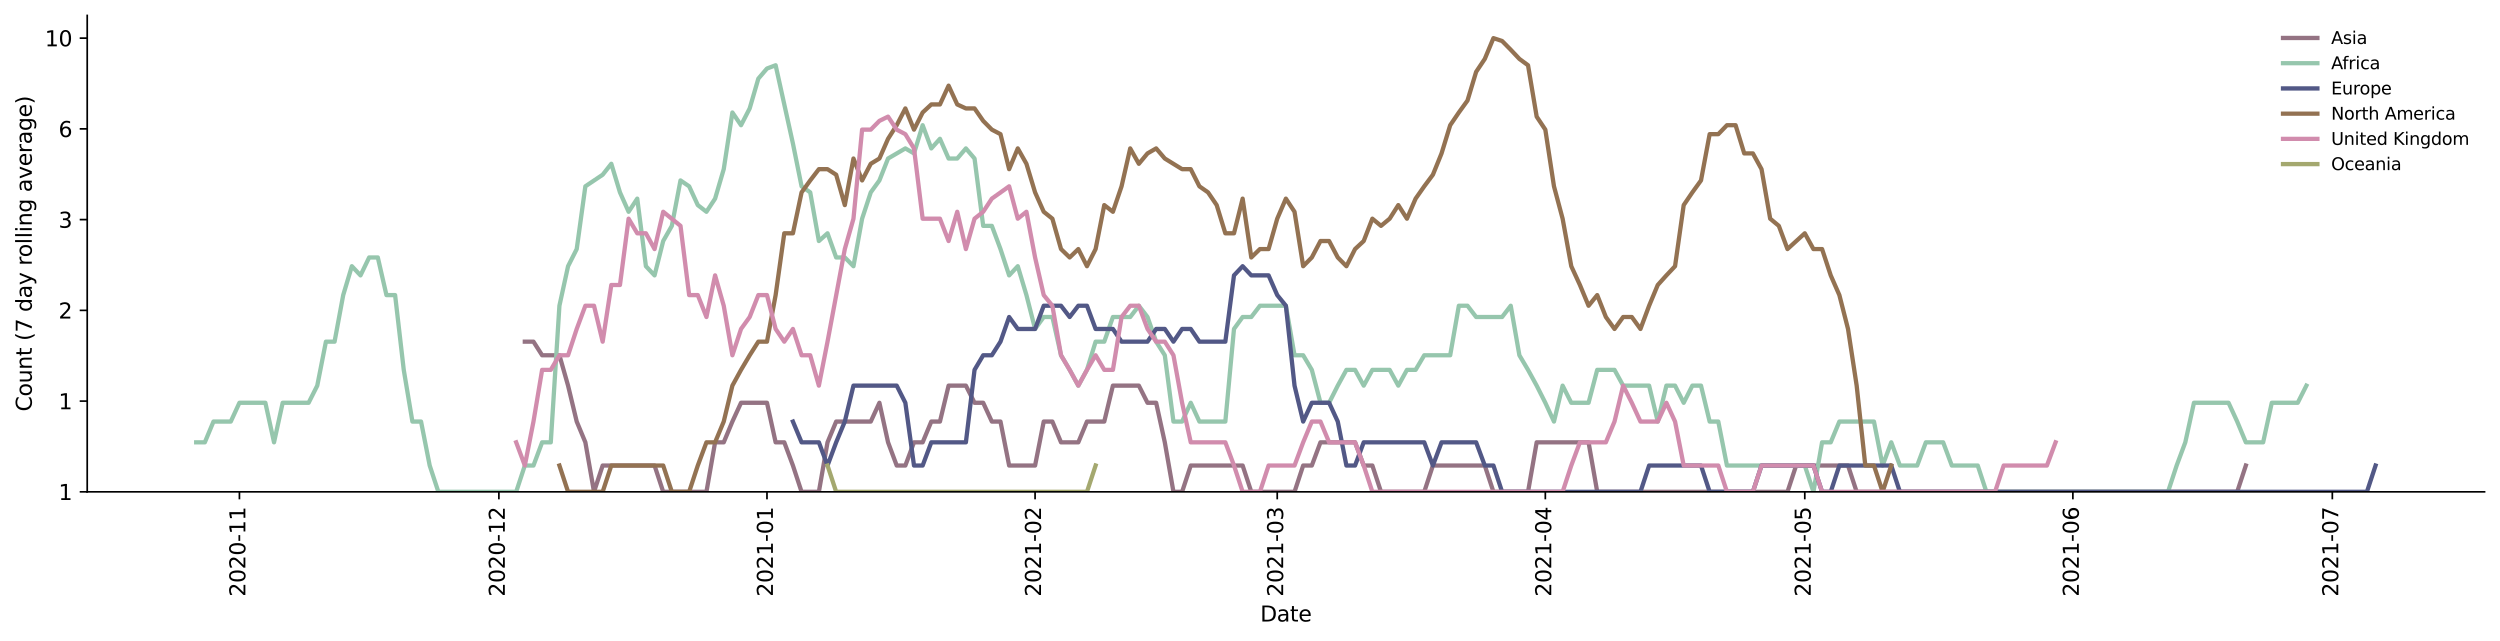 <?xml version="1.0" encoding="utf-8" standalone="no"?>
<!DOCTYPE svg PUBLIC "-//W3C//DTD SVG 1.1//EN"
  "http://www.w3.org/Graphics/SVG/1.1/DTD/svg11.dtd">
<svg height="298.621pt" version="1.1" viewBox="0 0 1163.803 298.621" width="1163.803pt" xmlns="http://www.w3.org/2000/svg" xmlns:xlink="http://www.w3.org/1999/xlink">
 <defs>
  <style type="text/css">*{stroke-linecap:butt;stroke-linejoin:round;}</style>
 </defs>
 <g id="figure_1">
  <g id="patch_1">
   <path d="M 0 298.621 
L 1163.803 298.621 
L 1163.803 0 
L 0 0 
z
" style="fill:#ffffff;"/>
  </g>
  <g id="axes_1">
   <g id="patch_2">
    <path d="M 40.603 228.96 
L 1156.603 228.96 
L 1156.603 7.2 
L 40.603 7.2 
z
" style="fill:#ffffff;"/>
   </g>
   <g id="matplotlib.axis_1">
    <g id="xtick_1">
     <g id="line2d_1">
      <defs>
       <path d="M 0 0 
L 0 3.5 
" id="md855603c9f" style="stroke:#000000;stroke-width:0.8;"/>
      </defs>
      <g>
       <use style="stroke:#000000;stroke-width:0.8;" x="111.46" xlink:href="#md855603c9f" y="228.96"/>
      </g>
     </g>
     <g id="text_1">
      <!-- 2020-11 -->
      <g transform="translate(114.22 277.743)rotate(-90)scale(0.1 -0.1)">
       <defs>
        <path d="M 1228 531 
L 3431 531 
L 3431 0 
L 469 0 
L 469 531 
Q 828 903 1448 1529 
Q 2069 2156 2228 2338 
Q 2531 2678 2651 2914 
Q 2772 3150 2772 3378 
Q 2772 3750 2511 3984 
Q 2250 4219 1831 4219 
Q 1534 4219 1204 4116 
Q 875 4013 500 3803 
L 500 4441 
Q 881 4594 1212 4672 
Q 1544 4750 1819 4750 
Q 2544 4750 2975 4387 
Q 3406 4025 3406 3419 
Q 3406 3131 3298 2873 
Q 3191 2616 2906 2266 
Q 2828 2175 2409 1742 
Q 1991 1309 1228 531 
z
" id="DejaVuSans-32" transform="scale(0.016)"/>
        <path d="M 2034 4250 
Q 1547 4250 1301 3770 
Q 1056 3291 1056 2328 
Q 1056 1369 1301 889 
Q 1547 409 2034 409 
Q 2525 409 2770 889 
Q 3016 1369 3016 2328 
Q 3016 3291 2770 3770 
Q 2525 4250 2034 4250 
z
M 2034 4750 
Q 2819 4750 3233 4129 
Q 3647 3509 3647 2328 
Q 3647 1150 3233 529 
Q 2819 -91 2034 -91 
Q 1250 -91 836 529 
Q 422 1150 422 2328 
Q 422 3509 836 4129 
Q 1250 4750 2034 4750 
z
" id="DejaVuSans-30" transform="scale(0.016)"/>
        <path d="M 313 2009 
L 1997 2009 
L 1997 1497 
L 313 1497 
L 313 2009 
z
" id="DejaVuSans-2d" transform="scale(0.016)"/>
        <path d="M 794 531 
L 1825 531 
L 1825 4091 
L 703 3866 
L 703 4441 
L 1819 4666 
L 2450 4666 
L 2450 531 
L 3481 531 
L 3481 0 
L 794 0 
L 794 531 
z
" id="DejaVuSans-31" transform="scale(0.016)"/>
       </defs>
       <use xlink:href="#DejaVuSans-32"/>
       <use x="63.623" xlink:href="#DejaVuSans-30"/>
       <use x="127.246" xlink:href="#DejaVuSans-32"/>
       <use x="190.869" xlink:href="#DejaVuSans-30"/>
       <use x="254.492" xlink:href="#DejaVuSans-2d"/>
       <use x="290.576" xlink:href="#DejaVuSans-31"/>
       <use x="354.199" xlink:href="#DejaVuSans-31"/>
      </g>
     </g>
    </g>
    <g id="xtick_2">
     <g id="line2d_2">
      <g>
       <use style="stroke:#000000;stroke-width:0.8;" x="232.239" xlink:href="#md855603c9f" y="228.96"/>
      </g>
     </g>
     <g id="text_2">
      <!-- 2020-12 -->
      <g transform="translate(234.999 277.743)rotate(-90)scale(0.1 -0.1)">
       <use xlink:href="#DejaVuSans-32"/>
       <use x="63.623" xlink:href="#DejaVuSans-30"/>
       <use x="127.246" xlink:href="#DejaVuSans-32"/>
       <use x="190.869" xlink:href="#DejaVuSans-30"/>
       <use x="254.492" xlink:href="#DejaVuSans-2d"/>
       <use x="290.576" xlink:href="#DejaVuSans-31"/>
       <use x="354.199" xlink:href="#DejaVuSans-32"/>
      </g>
     </g>
    </g>
    <g id="xtick_3">
     <g id="line2d_3">
      <g>
       <use style="stroke:#000000;stroke-width:0.8;" x="357.045" xlink:href="#md855603c9f" y="228.96"/>
      </g>
     </g>
     <g id="text_3">
      <!-- 2021-01 -->
      <g transform="translate(359.804 277.743)rotate(-90)scale(0.1 -0.1)">
       <use xlink:href="#DejaVuSans-32"/>
       <use x="63.623" xlink:href="#DejaVuSans-30"/>
       <use x="127.246" xlink:href="#DejaVuSans-32"/>
       <use x="190.869" xlink:href="#DejaVuSans-31"/>
       <use x="254.492" xlink:href="#DejaVuSans-2d"/>
       <use x="290.576" xlink:href="#DejaVuSans-30"/>
       <use x="354.199" xlink:href="#DejaVuSans-31"/>
      </g>
     </g>
    </g>
    <g id="xtick_4">
     <g id="line2d_4">
      <g>
       <use style="stroke:#000000;stroke-width:0.8;" x="481.85" xlink:href="#md855603c9f" y="228.96"/>
      </g>
     </g>
     <g id="text_4">
      <!-- 2021-02 -->
      <g transform="translate(484.609 277.743)rotate(-90)scale(0.1 -0.1)">
       <use xlink:href="#DejaVuSans-32"/>
       <use x="63.623" xlink:href="#DejaVuSans-30"/>
       <use x="127.246" xlink:href="#DejaVuSans-32"/>
       <use x="190.869" xlink:href="#DejaVuSans-31"/>
       <use x="254.492" xlink:href="#DejaVuSans-2d"/>
       <use x="290.576" xlink:href="#DejaVuSans-30"/>
       <use x="354.199" xlink:href="#DejaVuSans-32"/>
      </g>
     </g>
    </g>
    <g id="xtick_5">
     <g id="line2d_5">
      <g>
       <use style="stroke:#000000;stroke-width:0.8;" x="594.577" xlink:href="#md855603c9f" y="228.96"/>
      </g>
     </g>
     <g id="text_5">
      <!-- 2021-03 -->
      <g transform="translate(597.337 277.743)rotate(-90)scale(0.1 -0.1)">
       <defs>
        <path d="M 2597 2516 
Q 3050 2419 3304 2112 
Q 3559 1806 3559 1356 
Q 3559 666 3084 287 
Q 2609 -91 1734 -91 
Q 1441 -91 1130 -33 
Q 819 25 488 141 
L 488 750 
Q 750 597 1062 519 
Q 1375 441 1716 441 
Q 2309 441 2620 675 
Q 2931 909 2931 1356 
Q 2931 1769 2642 2001 
Q 2353 2234 1838 2234 
L 1294 2234 
L 1294 2753 
L 1863 2753 
Q 2328 2753 2575 2939 
Q 2822 3125 2822 3475 
Q 2822 3834 2567 4026 
Q 2313 4219 1838 4219 
Q 1578 4219 1281 4162 
Q 984 4106 628 3988 
L 628 4550 
Q 988 4650 1302 4700 
Q 1616 4750 1894 4750 
Q 2613 4750 3031 4423 
Q 3450 4097 3450 3541 
Q 3450 3153 3228 2886 
Q 3006 2619 2597 2516 
z
" id="DejaVuSans-33" transform="scale(0.016)"/>
       </defs>
       <use xlink:href="#DejaVuSans-32"/>
       <use x="63.623" xlink:href="#DejaVuSans-30"/>
       <use x="127.246" xlink:href="#DejaVuSans-32"/>
       <use x="190.869" xlink:href="#DejaVuSans-31"/>
       <use x="254.492" xlink:href="#DejaVuSans-2d"/>
       <use x="290.576" xlink:href="#DejaVuSans-30"/>
       <use x="354.199" xlink:href="#DejaVuSans-33"/>
      </g>
     </g>
    </g>
    <g id="xtick_6">
     <g id="line2d_6">
      <g>
       <use style="stroke:#000000;stroke-width:0.8;" x="719.382" xlink:href="#md855603c9f" y="228.96"/>
      </g>
     </g>
     <g id="text_6">
      <!-- 2021-04 -->
      <g transform="translate(722.142 277.743)rotate(-90)scale(0.1 -0.1)">
       <defs>
        <path d="M 2419 4116 
L 825 1625 
L 2419 1625 
L 2419 4116 
z
M 2253 4666 
L 3047 4666 
L 3047 1625 
L 3713 1625 
L 3713 1100 
L 3047 1100 
L 3047 0 
L 2419 0 
L 2419 1100 
L 313 1100 
L 313 1709 
L 2253 4666 
z
" id="DejaVuSans-34" transform="scale(0.016)"/>
       </defs>
       <use xlink:href="#DejaVuSans-32"/>
       <use x="63.623" xlink:href="#DejaVuSans-30"/>
       <use x="127.246" xlink:href="#DejaVuSans-32"/>
       <use x="190.869" xlink:href="#DejaVuSans-31"/>
       <use x="254.492" xlink:href="#DejaVuSans-2d"/>
       <use x="290.576" xlink:href="#DejaVuSans-30"/>
       <use x="354.199" xlink:href="#DejaVuSans-34"/>
      </g>
     </g>
    </g>
    <g id="xtick_7">
     <g id="line2d_7">
      <g>
       <use style="stroke:#000000;stroke-width:0.8;" x="840.162" xlink:href="#md855603c9f" y="228.96"/>
      </g>
     </g>
     <g id="text_7">
      <!-- 2021-05 -->
      <g transform="translate(842.921 277.743)rotate(-90)scale(0.1 -0.1)">
       <defs>
        <path d="M 691 4666 
L 3169 4666 
L 3169 4134 
L 1269 4134 
L 1269 2991 
Q 1406 3038 1543 3061 
Q 1681 3084 1819 3084 
Q 2600 3084 3056 2656 
Q 3513 2228 3513 1497 
Q 3513 744 3044 326 
Q 2575 -91 1722 -91 
Q 1428 -91 1123 -41 
Q 819 9 494 109 
L 494 744 
Q 775 591 1075 516 
Q 1375 441 1709 441 
Q 2250 441 2565 725 
Q 2881 1009 2881 1497 
Q 2881 1984 2565 2268 
Q 2250 2553 1709 2553 
Q 1456 2553 1204 2497 
Q 953 2441 691 2322 
L 691 4666 
z
" id="DejaVuSans-35" transform="scale(0.016)"/>
       </defs>
       <use xlink:href="#DejaVuSans-32"/>
       <use x="63.623" xlink:href="#DejaVuSans-30"/>
       <use x="127.246" xlink:href="#DejaVuSans-32"/>
       <use x="190.869" xlink:href="#DejaVuSans-31"/>
       <use x="254.492" xlink:href="#DejaVuSans-2d"/>
       <use x="290.576" xlink:href="#DejaVuSans-30"/>
       <use x="354.199" xlink:href="#DejaVuSans-35"/>
      </g>
     </g>
    </g>
    <g id="xtick_8">
     <g id="line2d_8">
      <g>
       <use style="stroke:#000000;stroke-width:0.8;" x="964.967" xlink:href="#md855603c9f" y="228.96"/>
      </g>
     </g>
     <g id="text_8">
      <!-- 2021-06 -->
      <g transform="translate(967.726 277.743)rotate(-90)scale(0.1 -0.1)">
       <defs>
        <path d="M 2113 2584 
Q 1688 2584 1439 2293 
Q 1191 2003 1191 1497 
Q 1191 994 1439 701 
Q 1688 409 2113 409 
Q 2538 409 2786 701 
Q 3034 994 3034 1497 
Q 3034 2003 2786 2293 
Q 2538 2584 2113 2584 
z
M 3366 4563 
L 3366 3988 
Q 3128 4100 2886 4159 
Q 2644 4219 2406 4219 
Q 1781 4219 1451 3797 
Q 1122 3375 1075 2522 
Q 1259 2794 1537 2939 
Q 1816 3084 2150 3084 
Q 2853 3084 3261 2657 
Q 3669 2231 3669 1497 
Q 3669 778 3244 343 
Q 2819 -91 2113 -91 
Q 1303 -91 875 529 
Q 447 1150 447 2328 
Q 447 3434 972 4092 
Q 1497 4750 2381 4750 
Q 2619 4750 2861 4703 
Q 3103 4656 3366 4563 
z
" id="DejaVuSans-36" transform="scale(0.016)"/>
       </defs>
       <use xlink:href="#DejaVuSans-32"/>
       <use x="63.623" xlink:href="#DejaVuSans-30"/>
       <use x="127.246" xlink:href="#DejaVuSans-32"/>
       <use x="190.869" xlink:href="#DejaVuSans-31"/>
       <use x="254.492" xlink:href="#DejaVuSans-2d"/>
       <use x="290.576" xlink:href="#DejaVuSans-30"/>
       <use x="354.199" xlink:href="#DejaVuSans-36"/>
      </g>
     </g>
    </g>
    <g id="xtick_9">
     <g id="line2d_9">
      <g>
       <use style="stroke:#000000;stroke-width:0.8;" x="1085.746" xlink:href="#md855603c9f" y="228.96"/>
      </g>
     </g>
     <g id="text_9">
      <!-- 2021-07 -->
      <g transform="translate(1088.505 277.743)rotate(-90)scale(0.1 -0.1)">
       <defs>
        <path d="M 525 4666 
L 3525 4666 
L 3525 4397 
L 1831 0 
L 1172 0 
L 2766 4134 
L 525 4134 
L 525 4666 
z
" id="DejaVuSans-37" transform="scale(0.016)"/>
       </defs>
       <use xlink:href="#DejaVuSans-32"/>
       <use x="63.623" xlink:href="#DejaVuSans-30"/>
       <use x="127.246" xlink:href="#DejaVuSans-32"/>
       <use x="190.869" xlink:href="#DejaVuSans-31"/>
       <use x="254.492" xlink:href="#DejaVuSans-2d"/>
       <use x="290.576" xlink:href="#DejaVuSans-30"/>
       <use x="354.199" xlink:href="#DejaVuSans-37"/>
      </g>
     </g>
    </g>
    <g id="text_10">
     <!-- Date -->
     <g transform="translate(586.652 289.341)scale(0.1 -0.1)">
      <defs>
       <path d="M 1259 4147 
L 1259 519 
L 2022 519 
Q 2988 519 3436 956 
Q 3884 1394 3884 2338 
Q 3884 3275 3436 3711 
Q 2988 4147 2022 4147 
L 1259 4147 
z
M 628 4666 
L 1925 4666 
Q 3281 4666 3915 4102 
Q 4550 3538 4550 2338 
Q 4550 1131 3912 565 
Q 3275 0 1925 0 
L 628 0 
L 628 4666 
z
" id="DejaVuSans-44" transform="scale(0.016)"/>
       <path d="M 2194 1759 
Q 1497 1759 1228 1600 
Q 959 1441 959 1056 
Q 959 750 1161 570 
Q 1363 391 1709 391 
Q 2188 391 2477 730 
Q 2766 1069 2766 1631 
L 2766 1759 
L 2194 1759 
z
M 3341 1997 
L 3341 0 
L 2766 0 
L 2766 531 
Q 2569 213 2275 61 
Q 1981 -91 1556 -91 
Q 1019 -91 701 211 
Q 384 513 384 1019 
Q 384 1609 779 1909 
Q 1175 2209 1959 2209 
L 2766 2209 
L 2766 2266 
Q 2766 2663 2505 2880 
Q 2244 3097 1772 3097 
Q 1472 3097 1187 3025 
Q 903 2953 641 2809 
L 641 3341 
Q 956 3463 1253 3523 
Q 1550 3584 1831 3584 
Q 2591 3584 2966 3190 
Q 3341 2797 3341 1997 
z
" id="DejaVuSans-61" transform="scale(0.016)"/>
       <path d="M 1172 4494 
L 1172 3500 
L 2356 3500 
L 2356 3053 
L 1172 3053 
L 1172 1153 
Q 1172 725 1289 603 
Q 1406 481 1766 481 
L 2356 481 
L 2356 0 
L 1766 0 
Q 1100 0 847 248 
Q 594 497 594 1153 
L 594 3053 
L 172 3053 
L 172 3500 
L 594 3500 
L 594 4494 
L 1172 4494 
z
" id="DejaVuSans-74" transform="scale(0.016)"/>
       <path d="M 3597 1894 
L 3597 1613 
L 953 1613 
Q 991 1019 1311 708 
Q 1631 397 2203 397 
Q 2534 397 2845 478 
Q 3156 559 3463 722 
L 3463 178 
Q 3153 47 2828 -22 
Q 2503 -91 2169 -91 
Q 1331 -91 842 396 
Q 353 884 353 1716 
Q 353 2575 817 3079 
Q 1281 3584 2069 3584 
Q 2775 3584 3186 3129 
Q 3597 2675 3597 1894 
z
M 3022 2063 
Q 3016 2534 2758 2815 
Q 2500 3097 2075 3097 
Q 1594 3097 1305 2825 
Q 1016 2553 972 2059 
L 3022 2063 
z
" id="DejaVuSans-65" transform="scale(0.016)"/>
      </defs>
      <use xlink:href="#DejaVuSans-44"/>
      <use x="77.002" xlink:href="#DejaVuSans-61"/>
      <use x="138.281" xlink:href="#DejaVuSans-74"/>
      <use x="177.49" xlink:href="#DejaVuSans-65"/>
     </g>
    </g>
   </g>
   <g id="matplotlib.axis_2">
    <g id="ytick_1">
     <g id="line2d_10">
      <defs>
       <path d="M 0 0 
L -3.5 0 
" id="ma488dd948b" style="stroke:#000000;stroke-width:0.8;"/>
      </defs>
      <g>
       <use style="stroke:#000000;stroke-width:0.8;" x="40.603" xlink:href="#ma488dd948b" y="228.96"/>
      </g>
     </g>
     <g id="text_11">
      <!-- 1 -->
      <g transform="translate(27.241 232.759)scale(0.1 -0.1)">
       <use xlink:href="#DejaVuSans-31"/>
      </g>
     </g>
    </g>
    <g id="ytick_2">
     <g id="line2d_11">
      <g>
       <use style="stroke:#000000;stroke-width:0.8;" x="40.603" xlink:href="#ma488dd948b" y="186.72"/>
      </g>
     </g>
     <g id="text_12">
      <!-- 1 -->
      <g transform="translate(27.241 190.519)scale(0.1 -0.1)">
       <use xlink:href="#DejaVuSans-31"/>
      </g>
     </g>
    </g>
    <g id="ytick_3">
     <g id="line2d_12">
      <g>
       <use style="stroke:#000000;stroke-width:0.8;" x="40.603" xlink:href="#ma488dd948b" y="144.48"/>
      </g>
     </g>
     <g id="text_13">
      <!-- 2 -->
      <g transform="translate(27.241 148.279)scale(0.1 -0.1)">
       <use xlink:href="#DejaVuSans-32"/>
      </g>
     </g>
    </g>
    <g id="ytick_4">
     <g id="line2d_13">
      <g>
       <use style="stroke:#000000;stroke-width:0.8;" x="40.603" xlink:href="#ma488dd948b" y="102.24"/>
      </g>
     </g>
     <g id="text_14">
      <!-- 3 -->
      <g transform="translate(27.241 106.039)scale(0.1 -0.1)">
       <use xlink:href="#DejaVuSans-33"/>
      </g>
     </g>
    </g>
    <g id="ytick_5">
     <g id="line2d_14">
      <g>
       <use style="stroke:#000000;stroke-width:0.8;" x="40.603" xlink:href="#ma488dd948b" y="60"/>
      </g>
     </g>
     <g id="text_15">
      <!-- 6 -->
      <g transform="translate(27.241 63.799)scale(0.1 -0.1)">
       <use xlink:href="#DejaVuSans-36"/>
      </g>
     </g>
    </g>
    <g id="ytick_6">
     <g id="line2d_15">
      <g>
       <use style="stroke:#000000;stroke-width:0.8;" x="40.603" xlink:href="#ma488dd948b" y="17.76"/>
      </g>
     </g>
     <g id="text_16">
      <!-- 10 -->
      <g transform="translate(20.878 21.559)scale(0.1 -0.1)">
       <use xlink:href="#DejaVuSans-31"/>
       <use x="63.623" xlink:href="#DejaVuSans-30"/>
      </g>
     </g>
    </g>
    <g id="text_17">
     <!-- Count (7 day rolling average) -->
     <g transform="translate(14.798 191.548)rotate(-90)scale(0.1 -0.1)">
      <defs>
       <path d="M 4122 4306 
L 4122 3641 
Q 3803 3938 3442 4084 
Q 3081 4231 2675 4231 
Q 1875 4231 1450 3742 
Q 1025 3253 1025 2328 
Q 1025 1406 1450 917 
Q 1875 428 2675 428 
Q 3081 428 3442 575 
Q 3803 722 4122 1019 
L 4122 359 
Q 3791 134 3420 21 
Q 3050 -91 2638 -91 
Q 1578 -91 968 557 
Q 359 1206 359 2328 
Q 359 3453 968 4101 
Q 1578 4750 2638 4750 
Q 3056 4750 3426 4639 
Q 3797 4528 4122 4306 
z
" id="DejaVuSans-43" transform="scale(0.016)"/>
       <path d="M 1959 3097 
Q 1497 3097 1228 2736 
Q 959 2375 959 1747 
Q 959 1119 1226 758 
Q 1494 397 1959 397 
Q 2419 397 2687 759 
Q 2956 1122 2956 1747 
Q 2956 2369 2687 2733 
Q 2419 3097 1959 3097 
z
M 1959 3584 
Q 2709 3584 3137 3096 
Q 3566 2609 3566 1747 
Q 3566 888 3137 398 
Q 2709 -91 1959 -91 
Q 1206 -91 779 398 
Q 353 888 353 1747 
Q 353 2609 779 3096 
Q 1206 3584 1959 3584 
z
" id="DejaVuSans-6f" transform="scale(0.016)"/>
       <path d="M 544 1381 
L 544 3500 
L 1119 3500 
L 1119 1403 
Q 1119 906 1312 657 
Q 1506 409 1894 409 
Q 2359 409 2629 706 
Q 2900 1003 2900 1516 
L 2900 3500 
L 3475 3500 
L 3475 0 
L 2900 0 
L 2900 538 
Q 2691 219 2414 64 
Q 2138 -91 1772 -91 
Q 1169 -91 856 284 
Q 544 659 544 1381 
z
M 1991 3584 
L 1991 3584 
z
" id="DejaVuSans-75" transform="scale(0.016)"/>
       <path d="M 3513 2113 
L 3513 0 
L 2938 0 
L 2938 2094 
Q 2938 2591 2744 2837 
Q 2550 3084 2163 3084 
Q 1697 3084 1428 2787 
Q 1159 2491 1159 1978 
L 1159 0 
L 581 0 
L 581 3500 
L 1159 3500 
L 1159 2956 
Q 1366 3272 1645 3428 
Q 1925 3584 2291 3584 
Q 2894 3584 3203 3211 
Q 3513 2838 3513 2113 
z
" id="DejaVuSans-6e" transform="scale(0.016)"/>
       <path id="DejaVuSans-20" transform="scale(0.016)"/>
       <path d="M 1984 4856 
Q 1566 4138 1362 3434 
Q 1159 2731 1159 2009 
Q 1159 1288 1364 580 
Q 1569 -128 1984 -844 
L 1484 -844 
Q 1016 -109 783 600 
Q 550 1309 550 2009 
Q 550 2706 781 3412 
Q 1013 4119 1484 4856 
L 1984 4856 
z
" id="DejaVuSans-28" transform="scale(0.016)"/>
       <path d="M 2906 2969 
L 2906 4863 
L 3481 4863 
L 3481 0 
L 2906 0 
L 2906 525 
Q 2725 213 2448 61 
Q 2172 -91 1784 -91 
Q 1150 -91 751 415 
Q 353 922 353 1747 
Q 353 2572 751 3078 
Q 1150 3584 1784 3584 
Q 2172 3584 2448 3432 
Q 2725 3281 2906 2969 
z
M 947 1747 
Q 947 1113 1208 752 
Q 1469 391 1925 391 
Q 2381 391 2643 752 
Q 2906 1113 2906 1747 
Q 2906 2381 2643 2742 
Q 2381 3103 1925 3103 
Q 1469 3103 1208 2742 
Q 947 2381 947 1747 
z
" id="DejaVuSans-64" transform="scale(0.016)"/>
       <path d="M 2059 -325 
Q 1816 -950 1584 -1140 
Q 1353 -1331 966 -1331 
L 506 -1331 
L 506 -850 
L 844 -850 
Q 1081 -850 1212 -737 
Q 1344 -625 1503 -206 
L 1606 56 
L 191 3500 
L 800 3500 
L 1894 763 
L 2988 3500 
L 3597 3500 
L 2059 -325 
z
" id="DejaVuSans-79" transform="scale(0.016)"/>
       <path d="M 2631 2963 
Q 2534 3019 2420 3045 
Q 2306 3072 2169 3072 
Q 1681 3072 1420 2755 
Q 1159 2438 1159 1844 
L 1159 0 
L 581 0 
L 581 3500 
L 1159 3500 
L 1159 2956 
Q 1341 3275 1631 3429 
Q 1922 3584 2338 3584 
Q 2397 3584 2469 3576 
Q 2541 3569 2628 3553 
L 2631 2963 
z
" id="DejaVuSans-72" transform="scale(0.016)"/>
       <path d="M 603 4863 
L 1178 4863 
L 1178 0 
L 603 0 
L 603 4863 
z
" id="DejaVuSans-6c" transform="scale(0.016)"/>
       <path d="M 603 3500 
L 1178 3500 
L 1178 0 
L 603 0 
L 603 3500 
z
M 603 4863 
L 1178 4863 
L 1178 4134 
L 603 4134 
L 603 4863 
z
" id="DejaVuSans-69" transform="scale(0.016)"/>
       <path d="M 2906 1791 
Q 2906 2416 2648 2759 
Q 2391 3103 1925 3103 
Q 1463 3103 1205 2759 
Q 947 2416 947 1791 
Q 947 1169 1205 825 
Q 1463 481 1925 481 
Q 2391 481 2648 825 
Q 2906 1169 2906 1791 
z
M 3481 434 
Q 3481 -459 3084 -895 
Q 2688 -1331 1869 -1331 
Q 1566 -1331 1297 -1286 
Q 1028 -1241 775 -1147 
L 775 -588 
Q 1028 -725 1275 -790 
Q 1522 -856 1778 -856 
Q 2344 -856 2625 -561 
Q 2906 -266 2906 331 
L 2906 616 
Q 2728 306 2450 153 
Q 2172 0 1784 0 
Q 1141 0 747 490 
Q 353 981 353 1791 
Q 353 2603 747 3093 
Q 1141 3584 1784 3584 
Q 2172 3584 2450 3431 
Q 2728 3278 2906 2969 
L 2906 3500 
L 3481 3500 
L 3481 434 
z
" id="DejaVuSans-67" transform="scale(0.016)"/>
       <path d="M 191 3500 
L 800 3500 
L 1894 563 
L 2988 3500 
L 3597 3500 
L 2284 0 
L 1503 0 
L 191 3500 
z
" id="DejaVuSans-76" transform="scale(0.016)"/>
       <path d="M 513 4856 
L 1013 4856 
Q 1481 4119 1714 3412 
Q 1947 2706 1947 2009 
Q 1947 1309 1714 600 
Q 1481 -109 1013 -844 
L 513 -844 
Q 928 -128 1133 580 
Q 1338 1288 1338 2009 
Q 1338 2731 1133 3434 
Q 928 4138 513 4856 
z
" id="DejaVuSans-29" transform="scale(0.016)"/>
      </defs>
      <use xlink:href="#DejaVuSans-43"/>
      <use x="69.824" xlink:href="#DejaVuSans-6f"/>
      <use x="131.006" xlink:href="#DejaVuSans-75"/>
      <use x="194.385" xlink:href="#DejaVuSans-6e"/>
      <use x="257.764" xlink:href="#DejaVuSans-74"/>
      <use x="296.973" xlink:href="#DejaVuSans-20"/>
      <use x="328.76" xlink:href="#DejaVuSans-28"/>
      <use x="367.773" xlink:href="#DejaVuSans-37"/>
      <use x="431.396" xlink:href="#DejaVuSans-20"/>
      <use x="463.184" xlink:href="#DejaVuSans-64"/>
      <use x="526.66" xlink:href="#DejaVuSans-61"/>
      <use x="587.939" xlink:href="#DejaVuSans-79"/>
      <use x="647.119" xlink:href="#DejaVuSans-20"/>
      <use x="678.906" xlink:href="#DejaVuSans-72"/>
      <use x="717.77" xlink:href="#DejaVuSans-6f"/>
      <use x="778.951" xlink:href="#DejaVuSans-6c"/>
      <use x="806.734" xlink:href="#DejaVuSans-6c"/>
      <use x="834.518" xlink:href="#DejaVuSans-69"/>
      <use x="862.301" xlink:href="#DejaVuSans-6e"/>
      <use x="925.68" xlink:href="#DejaVuSans-67"/>
      <use x="989.156" xlink:href="#DejaVuSans-20"/>
      <use x="1020.943" xlink:href="#DejaVuSans-61"/>
      <use x="1082.223" xlink:href="#DejaVuSans-76"/>
      <use x="1141.402" xlink:href="#DejaVuSans-65"/>
      <use x="1202.926" xlink:href="#DejaVuSans-72"/>
      <use x="1244.039" xlink:href="#DejaVuSans-61"/>
      <use x="1305.318" xlink:href="#DejaVuSans-67"/>
      <use x="1368.795" xlink:href="#DejaVuSans-65"/>
      <use x="1430.318" xlink:href="#DejaVuSans-29"/>
     </g>
    </g>
   </g>
   <g id="line2d_16">
    <path clip-path="url(#p1f6ca688be)" d="M 244.317 159.054 
L 248.343 159.054 
L 252.369 165.382 
L 260.421 165.382 
L 264.447 179.522 
L 268.473 196.245 
L 272.499 205.909 
L 276.525 228.96 
L 280.551 216.712 
L 304.707 216.712 
L 308.733 228.96 
L 328.863 228.96 
L 332.889 205.909 
L 336.915 205.909 
L 340.941 196.245 
L 344.967 187.503 
L 357.045 187.503 
L 361.071 205.909 
L 365.097 205.909 
L 369.123 216.712 
L 373.149 228.96 
L 381.201 228.96 
L 385.227 205.909 
L 389.252 196.245 
L 405.356 196.245 
L 409.382 187.503 
L 413.408 205.909 
L 417.434 216.712 
L 421.46 216.712 
L 425.486 205.909 
L 429.512 205.909 
L 433.538 196.245 
L 437.564 196.245 
L 441.59 179.522 
L 449.642 179.522 
L 453.668 187.503 
L 457.694 187.503 
L 461.72 196.245 
L 465.746 196.245 
L 469.772 216.712 
L 481.85 216.712 
L 485.876 196.245 
L 489.902 196.245 
L 493.928 205.909 
L 501.98 205.909 
L 506.006 196.245 
L 514.058 196.245 
L 518.084 179.522 
L 530.162 179.522 
L 534.188 187.503 
L 538.214 187.503 
L 542.239 205.909 
L 546.265 228.96 
L 550.291 228.96 
L 554.317 216.712 
L 578.473 216.712 
L 582.499 228.96 
L 602.629 228.96 
L 606.655 216.712 
L 610.681 216.712 
L 614.707 205.909 
L 630.811 205.909 
L 634.837 216.712 
L 638.863 216.712 
L 642.889 228.96 
L 663.019 228.96 
L 667.045 216.712 
L 691.201 216.712 
L 695.227 228.96 
L 711.33 228.96 
L 715.356 205.909 
L 739.512 205.909 
L 743.538 228.96 
L 832.11 228.96 
L 836.136 216.712 
L 860.291 216.712 
L 864.317 228.96 
L 1041.46 228.96 
L 1045.486 216.712 
L 1045.486 216.712 
" style="fill:none;stroke:#947383;stroke-linecap:square;stroke-width:2;"/>
   </g>
   <g id="line2d_17">
    <path clip-path="url(#p1f6ca688be)" d="M 91.33 205.909 
L 95.356 205.909 
L 99.382 196.245 
L 107.434 196.245 
L 111.46 187.503 
L 123.538 187.503 
L 127.564 205.909 
L 131.59 187.503 
L 143.668 187.503 
L 147.694 179.522 
L 151.72 159.054 
L 155.746 159.054 
L 159.772 137.372 
L 163.798 123.925 
L 167.824 128.192 
L 171.85 119.848 
L 175.876 119.848 
L 179.902 137.372 
L 183.928 137.372 
L 187.954 172.18 
L 191.98 196.245 
L 196.006 196.245 
L 200.032 216.712 
L 204.058 228.96 
L 240.291 228.96 
L 244.317 216.712 
L 248.343 216.712 
L 252.369 205.909 
L 256.395 205.909 
L 260.421 142.331 
L 264.447 123.925 
L 268.473 115.944 
L 272.499 86.735 
L 280.551 81.338 
L 284.577 76.241 
L 288.603 89.557 
L 292.629 98.586 
L 296.655 92.469 
L 300.681 123.925 
L 304.707 128.192 
L 308.733 112.2 
L 312.759 105.141 
L 316.785 83.996 
L 320.811 86.735 
L 324.837 95.477 
L 328.863 98.586 
L 332.889 92.469 
L 336.915 78.754 
L 340.941 52.367 
L 344.967 58.286 
L 348.993 50.475 
L 353.019 36.604 
L 357.045 31.899 
L 361.071 30.383 
L 369.123 66.825 
L 373.149 86.735 
L 377.175 89.557 
L 381.201 112.2 
L 385.227 108.602 
L 389.252 119.848 
L 393.278 119.848 
L 397.304 123.925 
L 401.33 101.805 
L 405.356 89.557 
L 409.382 83.996 
L 413.408 73.794 
L 421.46 69.09 
L 425.486 71.412 
L 429.512 58.286 
L 433.538 69.09 
L 437.564 64.614 
L 441.59 73.794 
L 445.616 73.794 
L 449.642 69.09 
L 453.668 73.794 
L 457.694 105.141 
L 461.72 105.141 
L 465.746 115.944 
L 469.772 128.192 
L 473.798 123.925 
L 477.824 137.372 
L 481.85 153.135 
L 485.876 147.574 
L 489.902 147.574 
L 493.928 165.382 
L 497.954 172.18 
L 501.98 179.522 
L 506.006 172.18 
L 510.032 159.054 
L 514.058 159.054 
L 518.084 147.574 
L 526.136 147.574 
L 530.162 142.331 
L 534.188 147.574 
L 538.214 159.054 
L 542.239 165.382 
L 546.265 196.245 
L 550.291 196.245 
L 554.317 187.503 
L 558.343 196.245 
L 570.421 196.245 
L 574.447 153.135 
L 578.473 147.574 
L 582.499 147.574 
L 586.525 142.331 
L 598.603 142.331 
L 602.629 165.382 
L 606.655 165.382 
L 610.681 172.18 
L 614.707 187.503 
L 618.733 187.503 
L 622.759 179.522 
L 626.785 172.18 
L 630.811 172.18 
L 634.837 179.522 
L 638.863 172.18 
L 646.915 172.18 
L 650.941 179.522 
L 654.967 172.18 
L 658.993 172.18 
L 663.019 165.382 
L 675.097 165.382 
L 679.123 142.331 
L 683.149 142.331 
L 687.175 147.574 
L 699.252 147.574 
L 703.278 142.331 
L 707.304 165.382 
L 711.33 172.18 
L 715.356 179.522 
L 719.382 187.503 
L 723.408 196.245 
L 727.434 179.522 
L 731.46 187.503 
L 739.512 187.503 
L 743.538 172.18 
L 751.59 172.18 
L 755.616 179.522 
L 767.694 179.522 
L 771.72 196.245 
L 775.746 179.522 
L 779.772 179.522 
L 783.798 187.503 
L 787.824 179.522 
L 791.85 179.522 
L 795.876 196.245 
L 799.902 196.245 
L 803.928 216.712 
L 840.162 216.712 
L 844.188 228.96 
L 848.214 205.909 
L 852.239 205.909 
L 856.265 196.245 
L 872.369 196.245 
L 876.395 216.712 
L 880.421 205.909 
L 884.447 216.712 
L 892.499 216.712 
L 896.525 205.909 
L 904.577 205.909 
L 908.603 216.712 
L 920.681 216.712 
L 924.707 228.96 
L 1009.252 228.96 
L 1013.278 216.712 
L 1017.304 205.909 
L 1021.33 187.503 
L 1037.434 187.503 
L 1041.46 196.245 
L 1045.486 205.909 
L 1053.538 205.909 
L 1057.564 187.503 
L 1069.642 187.503 
L 1073.668 179.522 
L 1073.668 179.522 
" style="fill:none;stroke:#96c6ad;stroke-linecap:square;stroke-width:2;"/>
   </g>
   <g id="line2d_18">
    <path clip-path="url(#p1f6ca688be)" d="M 369.123 196.245 
L 373.149 205.909 
L 381.201 205.909 
L 385.227 216.712 
L 389.252 205.909 
L 393.278 196.245 
L 397.304 179.522 
L 417.434 179.522 
L 421.46 187.503 
L 425.486 216.712 
L 429.512 216.712 
L 433.538 205.909 
L 449.642 205.909 
L 453.668 172.18 
L 457.694 165.382 
L 461.72 165.382 
L 465.746 159.054 
L 469.772 147.574 
L 473.798 153.135 
L 481.85 153.135 
L 485.876 142.331 
L 493.928 142.331 
L 497.954 147.574 
L 501.98 142.331 
L 506.006 142.331 
L 510.032 153.135 
L 518.084 153.135 
L 522.11 159.054 
L 534.188 159.054 
L 538.214 153.135 
L 542.239 153.135 
L 546.265 159.054 
L 550.291 153.135 
L 554.317 153.135 
L 558.343 159.054 
L 570.421 159.054 
L 574.447 128.192 
L 578.473 123.925 
L 582.499 128.192 
L 590.551 128.192 
L 594.577 137.372 
L 598.603 142.331 
L 602.629 179.522 
L 606.655 196.245 
L 610.681 187.503 
L 618.733 187.503 
L 622.759 196.245 
L 626.785 216.712 
L 630.811 216.712 
L 634.837 205.909 
L 663.019 205.909 
L 667.045 216.712 
L 671.071 205.909 
L 687.175 205.909 
L 691.201 216.712 
L 695.227 216.712 
L 699.252 228.96 
L 763.668 228.96 
L 767.694 216.712 
L 791.85 216.712 
L 795.876 228.96 
L 816.006 228.96 
L 820.032 216.712 
L 844.188 216.712 
L 848.214 228.96 
L 852.239 228.96 
L 856.265 216.712 
L 880.421 216.712 
L 884.447 228.96 
L 1101.85 228.96 
L 1105.876 216.712 
L 1105.876 216.712 
" style="fill:none;stroke:#525886;stroke-linecap:square;stroke-width:2;"/>
   </g>
   <g id="line2d_19">
    <path clip-path="url(#p1f6ca688be)" d="M 260.421 216.712 
L 264.447 228.96 
L 280.551 228.96 
L 284.577 216.712 
L 308.733 216.712 
L 312.759 228.96 
L 320.811 228.96 
L 324.837 216.712 
L 328.863 205.909 
L 332.889 205.909 
L 336.915 196.245 
L 340.941 179.522 
L 344.967 172.18 
L 348.993 165.382 
L 353.019 159.054 
L 357.045 159.054 
L 361.071 137.372 
L 365.097 108.602 
L 369.123 108.602 
L 373.149 89.557 
L 377.175 83.996 
L 381.201 78.754 
L 385.227 78.754 
L 389.252 81.338 
L 393.278 95.477 
L 397.304 73.794 
L 401.33 83.996 
L 405.356 76.241 
L 409.382 73.794 
L 413.408 64.614 
L 417.434 58.286 
L 421.46 50.475 
L 425.486 60.348 
L 429.512 52.367 
L 433.538 48.622 
L 437.564 48.622 
L 441.59 39.88 
L 445.616 48.622 
L 449.642 50.475 
L 453.668 50.475 
L 457.694 56.27 
L 461.72 60.348 
L 465.746 62.456 
L 469.772 78.754 
L 473.798 69.09 
L 477.824 76.241 
L 481.85 89.557 
L 485.876 98.586 
L 489.902 101.805 
L 493.928 115.944 
L 497.954 119.848 
L 501.98 115.944 
L 506.006 123.925 
L 510.032 115.944 
L 514.058 95.477 
L 518.084 98.586 
L 522.11 86.735 
L 526.136 69.09 
L 530.162 76.241 
L 534.188 71.412 
L 538.214 69.09 
L 542.239 73.794 
L 550.291 78.754 
L 554.317 78.754 
L 558.343 86.735 
L 562.369 89.557 
L 566.395 95.477 
L 570.421 108.602 
L 574.447 108.602 
L 578.473 92.469 
L 582.499 119.848 
L 586.525 115.944 
L 590.551 115.944 
L 594.577 101.805 
L 598.603 92.469 
L 602.629 98.586 
L 606.655 123.925 
L 610.681 119.848 
L 614.707 112.2 
L 618.733 112.2 
L 622.759 119.848 
L 626.785 123.925 
L 630.811 115.944 
L 634.837 112.2 
L 638.863 101.805 
L 642.889 105.141 
L 646.915 101.805 
L 650.941 95.477 
L 654.967 101.805 
L 658.993 92.469 
L 663.019 86.735 
L 667.045 81.338 
L 671.071 71.412 
L 675.097 58.286 
L 679.123 52.367 
L 683.149 46.806 
L 687.175 33.441 
L 691.201 27.424 
L 695.227 17.76 
L 699.252 19.08 
L 703.278 23.157 
L 707.304 27.424 
L 711.33 30.383 
L 715.356 54.298 
L 719.382 60.348 
L 723.408 86.735 
L 727.434 101.805 
L 731.46 123.925 
L 735.486 132.667 
L 739.512 142.331 
L 743.538 137.372 
L 747.564 147.574 
L 751.59 153.135 
L 755.616 147.574 
L 759.642 147.574 
L 763.668 153.135 
L 767.694 142.331 
L 771.72 132.667 
L 775.746 128.192 
L 779.772 123.925 
L 783.798 95.477 
L 787.824 89.557 
L 791.85 83.996 
L 795.876 62.456 
L 799.902 62.456 
L 803.928 58.286 
L 807.954 58.286 
L 811.98 71.412 
L 816.006 71.412 
L 820.032 78.754 
L 824.058 101.805 
L 828.084 105.141 
L 832.11 115.944 
L 840.162 108.602 
L 844.188 115.944 
L 848.214 115.944 
L 852.239 128.192 
L 856.265 137.372 
L 860.291 153.135 
L 864.317 179.522 
L 868.343 216.712 
L 872.369 216.712 
L 876.395 228.96 
L 880.421 216.712 
L 880.421 216.712 
" style="fill:none;stroke:#937252;stroke-linecap:square;stroke-width:2;"/>
   </g>
   <g id="line2d_20">
    <path clip-path="url(#p1f6ca688be)" d="M 240.291 205.909 
L 244.317 216.712 
L 248.343 196.245 
L 252.369 172.18 
L 256.395 172.18 
L 260.421 165.382 
L 264.447 165.382 
L 268.473 153.135 
L 272.499 142.331 
L 276.525 142.331 
L 280.551 159.054 
L 284.577 132.667 
L 288.603 132.667 
L 292.629 101.805 
L 296.655 108.602 
L 300.681 108.602 
L 304.707 115.944 
L 308.733 98.586 
L 316.785 105.141 
L 320.811 137.372 
L 324.837 137.372 
L 328.863 147.574 
L 332.889 128.192 
L 336.915 142.331 
L 340.941 165.382 
L 344.967 153.135 
L 348.993 147.574 
L 353.019 137.372 
L 357.045 137.372 
L 361.071 153.135 
L 365.097 159.054 
L 369.123 153.135 
L 373.149 165.382 
L 377.175 165.382 
L 381.201 179.522 
L 385.227 159.054 
L 393.278 115.944 
L 397.304 101.805 
L 401.33 60.348 
L 405.356 60.348 
L 409.382 56.27 
L 413.408 54.298 
L 417.434 60.348 
L 421.46 62.456 
L 425.486 69.09 
L 429.512 101.805 
L 437.564 101.805 
L 441.59 112.2 
L 445.616 98.586 
L 449.642 115.944 
L 453.668 101.805 
L 457.694 98.586 
L 461.72 92.469 
L 469.772 86.735 
L 473.798 101.805 
L 477.824 98.586 
L 481.85 119.848 
L 485.876 137.372 
L 489.902 142.331 
L 493.928 165.382 
L 497.954 172.18 
L 501.98 179.522 
L 506.006 172.18 
L 510.032 165.382 
L 514.058 172.18 
L 518.084 172.18 
L 522.11 147.574 
L 526.136 142.331 
L 530.162 142.331 
L 534.188 153.135 
L 538.214 159.054 
L 542.239 159.054 
L 546.265 165.382 
L 550.291 187.503 
L 554.317 205.909 
L 570.421 205.909 
L 574.447 216.712 
L 578.473 228.96 
L 586.525 228.96 
L 590.551 216.712 
L 602.629 216.712 
L 606.655 205.909 
L 610.681 196.245 
L 614.707 196.245 
L 618.733 205.909 
L 630.811 205.909 
L 634.837 216.712 
L 638.863 228.96 
L 727.434 228.96 
L 731.46 216.712 
L 735.486 205.909 
L 747.564 205.909 
L 751.59 196.245 
L 755.616 179.522 
L 759.642 187.503 
L 763.668 196.245 
L 771.72 196.245 
L 775.746 187.503 
L 779.772 196.245 
L 783.798 216.712 
L 799.902 216.712 
L 803.928 228.96 
L 816.006 228.96 
L 820.032 216.712 
L 844.188 216.712 
L 848.214 228.96 
L 928.733 228.96 
L 932.759 216.712 
L 952.889 216.712 
L 956.915 205.909 
L 956.915 205.909 
" style="fill:none;stroke:#d18cad;stroke-linecap:square;stroke-width:2;"/>
   </g>
   <g id="line2d_21">
    <path clip-path="url(#p1f6ca688be)" d="M 385.227 216.712 
L 389.252 228.96 
L 393.278 228.96 
L 397.304 228.96 
L 401.33 228.96 
L 405.356 228.96 
L 409.382 228.96 
L 413.408 228.96 
L 417.434 228.96 
L 421.46 228.96 
L 425.486 228.96 
L 429.512 228.96 
L 433.538 228.96 
L 437.564 228.96 
L 441.59 228.96 
L 445.616 228.96 
L 449.642 228.96 
L 453.668 228.96 
L 457.694 228.96 
L 461.72 228.96 
L 465.746 228.96 
L 469.772 228.96 
L 473.798 228.96 
L 477.824 228.96 
L 481.85 228.96 
L 485.876 228.96 
L 489.902 228.96 
L 493.928 228.96 
L 497.954 228.96 
L 501.98 228.96 
L 506.006 228.96 
L 510.032 216.712 
" style="fill:none;stroke:#a4a86f;stroke-linecap:square;stroke-width:2;"/>
   </g>
   <g id="patch_3">
    <path d="M 40.603 228.96 
L 40.603 7.2 
" style="fill:none;stroke:#000000;stroke-linecap:square;stroke-linejoin:miter;stroke-width:0.8;"/>
   </g>
   <g id="patch_4">
    <path d="M 40.603 228.96 
L 1156.603 228.96 
" style="fill:none;stroke:#000000;stroke-linecap:square;stroke-linejoin:miter;stroke-width:0.8;"/>
   </g>
   <g id="legend_1">
    <g id="line2d_22">
     <path d="M 1062.792 17.679 
L 1078.792 17.679 
" style="fill:none;stroke:#947383;stroke-linecap:square;stroke-width:2;"/>
    </g>
    <g id="line2d_23"/>
    <g id="text_18">
     <!-- Asia -->
     <g transform="translate(1085.192 20.479)scale(0.08 -0.08)">
      <defs>
       <path d="M 2188 4044 
L 1331 1722 
L 3047 1722 
L 2188 4044 
z
M 1831 4666 
L 2547 4666 
L 4325 0 
L 3669 0 
L 3244 1197 
L 1141 1197 
L 716 0 
L 50 0 
L 1831 4666 
z
" id="DejaVuSans-41" transform="scale(0.016)"/>
       <path d="M 2834 3397 
L 2834 2853 
Q 2591 2978 2328 3040 
Q 2066 3103 1784 3103 
Q 1356 3103 1142 2972 
Q 928 2841 928 2578 
Q 928 2378 1081 2264 
Q 1234 2150 1697 2047 
L 1894 2003 
Q 2506 1872 2764 1633 
Q 3022 1394 3022 966 
Q 3022 478 2636 193 
Q 2250 -91 1575 -91 
Q 1294 -91 989 -36 
Q 684 19 347 128 
L 347 722 
Q 666 556 975 473 
Q 1284 391 1588 391 
Q 1994 391 2212 530 
Q 2431 669 2431 922 
Q 2431 1156 2273 1281 
Q 2116 1406 1581 1522 
L 1381 1569 
Q 847 1681 609 1914 
Q 372 2147 372 2553 
Q 372 3047 722 3315 
Q 1072 3584 1716 3584 
Q 2034 3584 2315 3537 
Q 2597 3491 2834 3397 
z
" id="DejaVuSans-73" transform="scale(0.016)"/>
      </defs>
      <use xlink:href="#DejaVuSans-41"/>
      <use x="68.408" xlink:href="#DejaVuSans-73"/>
      <use x="120.508" xlink:href="#DejaVuSans-69"/>
      <use x="148.291" xlink:href="#DejaVuSans-61"/>
     </g>
    </g>
    <g id="line2d_24">
     <path d="M 1062.792 29.421 
L 1078.792 29.421 
" style="fill:none;stroke:#96c6ad;stroke-linecap:square;stroke-width:2;"/>
    </g>
    <g id="line2d_25"/>
    <g id="text_19">
     <!-- Africa -->
     <g transform="translate(1085.192 32.221)scale(0.08 -0.08)">
      <defs>
       <path d="M 2375 4863 
L 2375 4384 
L 1825 4384 
Q 1516 4384 1395 4259 
Q 1275 4134 1275 3809 
L 1275 3500 
L 2222 3500 
L 2222 3053 
L 1275 3053 
L 1275 0 
L 697 0 
L 697 3053 
L 147 3053 
L 147 3500 
L 697 3500 
L 697 3744 
Q 697 4328 969 4595 
Q 1241 4863 1831 4863 
L 2375 4863 
z
" id="DejaVuSans-66" transform="scale(0.016)"/>
       <path d="M 3122 3366 
L 3122 2828 
Q 2878 2963 2633 3030 
Q 2388 3097 2138 3097 
Q 1578 3097 1268 2742 
Q 959 2388 959 1747 
Q 959 1106 1268 751 
Q 1578 397 2138 397 
Q 2388 397 2633 464 
Q 2878 531 3122 666 
L 3122 134 
Q 2881 22 2623 -34 
Q 2366 -91 2075 -91 
Q 1284 -91 818 406 
Q 353 903 353 1747 
Q 353 2603 823 3093 
Q 1294 3584 2113 3584 
Q 2378 3584 2631 3529 
Q 2884 3475 3122 3366 
z
" id="DejaVuSans-63" transform="scale(0.016)"/>
      </defs>
      <use xlink:href="#DejaVuSans-41"/>
      <use x="64.783" xlink:href="#DejaVuSans-66"/>
      <use x="99.988" xlink:href="#DejaVuSans-72"/>
      <use x="141.102" xlink:href="#DejaVuSans-69"/>
      <use x="168.885" xlink:href="#DejaVuSans-63"/>
      <use x="223.865" xlink:href="#DejaVuSans-61"/>
     </g>
    </g>
    <g id="line2d_26">
     <path d="M 1062.792 41.164 
L 1078.792 41.164 
" style="fill:none;stroke:#525886;stroke-linecap:square;stroke-width:2;"/>
    </g>
    <g id="line2d_27"/>
    <g id="text_20">
     <!-- Europe -->
     <g transform="translate(1085.192 43.964)scale(0.08 -0.08)">
      <defs>
       <path d="M 628 4666 
L 3578 4666 
L 3578 4134 
L 1259 4134 
L 1259 2753 
L 3481 2753 
L 3481 2222 
L 1259 2222 
L 1259 531 
L 3634 531 
L 3634 0 
L 628 0 
L 628 4666 
z
" id="DejaVuSans-45" transform="scale(0.016)"/>
       <path d="M 1159 525 
L 1159 -1331 
L 581 -1331 
L 581 3500 
L 1159 3500 
L 1159 2969 
Q 1341 3281 1617 3432 
Q 1894 3584 2278 3584 
Q 2916 3584 3314 3078 
Q 3713 2572 3713 1747 
Q 3713 922 3314 415 
Q 2916 -91 2278 -91 
Q 1894 -91 1617 61 
Q 1341 213 1159 525 
z
M 3116 1747 
Q 3116 2381 2855 2742 
Q 2594 3103 2138 3103 
Q 1681 3103 1420 2742 
Q 1159 2381 1159 1747 
Q 1159 1113 1420 752 
Q 1681 391 2138 391 
Q 2594 391 2855 752 
Q 3116 1113 3116 1747 
z
" id="DejaVuSans-70" transform="scale(0.016)"/>
      </defs>
      <use xlink:href="#DejaVuSans-45"/>
      <use x="63.184" xlink:href="#DejaVuSans-75"/>
      <use x="126.562" xlink:href="#DejaVuSans-72"/>
      <use x="165.426" xlink:href="#DejaVuSans-6f"/>
      <use x="226.607" xlink:href="#DejaVuSans-70"/>
      <use x="290.084" xlink:href="#DejaVuSans-65"/>
     </g>
    </g>
    <g id="line2d_28">
     <path d="M 1062.792 52.906 
L 1078.792 52.906 
" style="fill:none;stroke:#937252;stroke-linecap:square;stroke-width:2;"/>
    </g>
    <g id="line2d_29"/>
    <g id="text_21">
     <!-- North America -->
     <g transform="translate(1085.192 55.706)scale(0.08 -0.08)">
      <defs>
       <path d="M 628 4666 
L 1478 4666 
L 3547 763 
L 3547 4666 
L 4159 4666 
L 4159 0 
L 3309 0 
L 1241 3903 
L 1241 0 
L 628 0 
L 628 4666 
z
" id="DejaVuSans-4e" transform="scale(0.016)"/>
       <path d="M 3513 2113 
L 3513 0 
L 2938 0 
L 2938 2094 
Q 2938 2591 2744 2837 
Q 2550 3084 2163 3084 
Q 1697 3084 1428 2787 
Q 1159 2491 1159 1978 
L 1159 0 
L 581 0 
L 581 4863 
L 1159 4863 
L 1159 2956 
Q 1366 3272 1645 3428 
Q 1925 3584 2291 3584 
Q 2894 3584 3203 3211 
Q 3513 2838 3513 2113 
z
" id="DejaVuSans-68" transform="scale(0.016)"/>
       <path d="M 3328 2828 
Q 3544 3216 3844 3400 
Q 4144 3584 4550 3584 
Q 5097 3584 5394 3201 
Q 5691 2819 5691 2113 
L 5691 0 
L 5113 0 
L 5113 2094 
Q 5113 2597 4934 2840 
Q 4756 3084 4391 3084 
Q 3944 3084 3684 2787 
Q 3425 2491 3425 1978 
L 3425 0 
L 2847 0 
L 2847 2094 
Q 2847 2600 2669 2842 
Q 2491 3084 2119 3084 
Q 1678 3084 1418 2786 
Q 1159 2488 1159 1978 
L 1159 0 
L 581 0 
L 581 3500 
L 1159 3500 
L 1159 2956 
Q 1356 3278 1631 3431 
Q 1906 3584 2284 3584 
Q 2666 3584 2933 3390 
Q 3200 3197 3328 2828 
z
" id="DejaVuSans-6d" transform="scale(0.016)"/>
      </defs>
      <use xlink:href="#DejaVuSans-4e"/>
      <use x="74.805" xlink:href="#DejaVuSans-6f"/>
      <use x="135.986" xlink:href="#DejaVuSans-72"/>
      <use x="177.1" xlink:href="#DejaVuSans-74"/>
      <use x="216.309" xlink:href="#DejaVuSans-68"/>
      <use x="279.688" xlink:href="#DejaVuSans-20"/>
      <use x="311.475" xlink:href="#DejaVuSans-41"/>
      <use x="379.883" xlink:href="#DejaVuSans-6d"/>
      <use x="477.295" xlink:href="#DejaVuSans-65"/>
      <use x="538.818" xlink:href="#DejaVuSans-72"/>
      <use x="579.932" xlink:href="#DejaVuSans-69"/>
      <use x="607.715" xlink:href="#DejaVuSans-63"/>
      <use x="662.695" xlink:href="#DejaVuSans-61"/>
     </g>
    </g>
    <g id="line2d_30">
     <path d="M 1062.792 64.649 
L 1078.792 64.649 
" style="fill:none;stroke:#d18cad;stroke-linecap:square;stroke-width:2;"/>
    </g>
    <g id="line2d_31"/>
    <g id="text_22">
     <!-- United Kingdom -->
     <g transform="translate(1085.192 67.449)scale(0.08 -0.08)">
      <defs>
       <path d="M 556 4666 
L 1191 4666 
L 1191 1831 
Q 1191 1081 1462 751 
Q 1734 422 2344 422 
Q 2950 422 3222 751 
Q 3494 1081 3494 1831 
L 3494 4666 
L 4128 4666 
L 4128 1753 
Q 4128 841 3676 375 
Q 3225 -91 2344 -91 
Q 1459 -91 1007 375 
Q 556 841 556 1753 
L 556 4666 
z
" id="DejaVuSans-55" transform="scale(0.016)"/>
       <path d="M 628 4666 
L 1259 4666 
L 1259 2694 
L 3353 4666 
L 4166 4666 
L 1850 2491 
L 4331 0 
L 3500 0 
L 1259 2247 
L 1259 0 
L 628 0 
L 628 4666 
z
" id="DejaVuSans-4b" transform="scale(0.016)"/>
      </defs>
      <use xlink:href="#DejaVuSans-55"/>
      <use x="73.193" xlink:href="#DejaVuSans-6e"/>
      <use x="136.572" xlink:href="#DejaVuSans-69"/>
      <use x="164.355" xlink:href="#DejaVuSans-74"/>
      <use x="203.564" xlink:href="#DejaVuSans-65"/>
      <use x="265.088" xlink:href="#DejaVuSans-64"/>
      <use x="328.564" xlink:href="#DejaVuSans-20"/>
      <use x="360.352" xlink:href="#DejaVuSans-4b"/>
      <use x="425.928" xlink:href="#DejaVuSans-69"/>
      <use x="453.711" xlink:href="#DejaVuSans-6e"/>
      <use x="517.09" xlink:href="#DejaVuSans-67"/>
      <use x="580.566" xlink:href="#DejaVuSans-64"/>
      <use x="644.043" xlink:href="#DejaVuSans-6f"/>
      <use x="705.225" xlink:href="#DejaVuSans-6d"/>
     </g>
    </g>
    <g id="line2d_32">
     <path d="M 1062.792 76.391 
L 1078.792 76.391 
" style="fill:none;stroke:#a4a86f;stroke-linecap:square;stroke-width:2;"/>
    </g>
    <g id="line2d_33"/>
    <g id="text_23">
     <!-- Oceania -->
     <g transform="translate(1085.192 79.191)scale(0.08 -0.08)">
      <defs>
       <path d="M 2522 4238 
Q 1834 4238 1429 3725 
Q 1025 3213 1025 2328 
Q 1025 1447 1429 934 
Q 1834 422 2522 422 
Q 3209 422 3611 934 
Q 4013 1447 4013 2328 
Q 4013 3213 3611 3725 
Q 3209 4238 2522 4238 
z
M 2522 4750 
Q 3503 4750 4090 4092 
Q 4678 3434 4678 2328 
Q 4678 1225 4090 567 
Q 3503 -91 2522 -91 
Q 1538 -91 948 565 
Q 359 1222 359 2328 
Q 359 3434 948 4092 
Q 1538 4750 2522 4750 
z
" id="DejaVuSans-4f" transform="scale(0.016)"/>
      </defs>
      <use xlink:href="#DejaVuSans-4f"/>
      <use x="78.711" xlink:href="#DejaVuSans-63"/>
      <use x="133.691" xlink:href="#DejaVuSans-65"/>
      <use x="195.215" xlink:href="#DejaVuSans-61"/>
      <use x="256.494" xlink:href="#DejaVuSans-6e"/>
      <use x="319.873" xlink:href="#DejaVuSans-69"/>
      <use x="347.656" xlink:href="#DejaVuSans-61"/>
     </g>
    </g>
   </g>
  </g>
 </g>
 <defs>
  <clipPath id="p1f6ca688be">
   <rect height="221.76" width="1116" x="40.603" y="7.2"/>
  </clipPath>
 </defs>
</svg>
